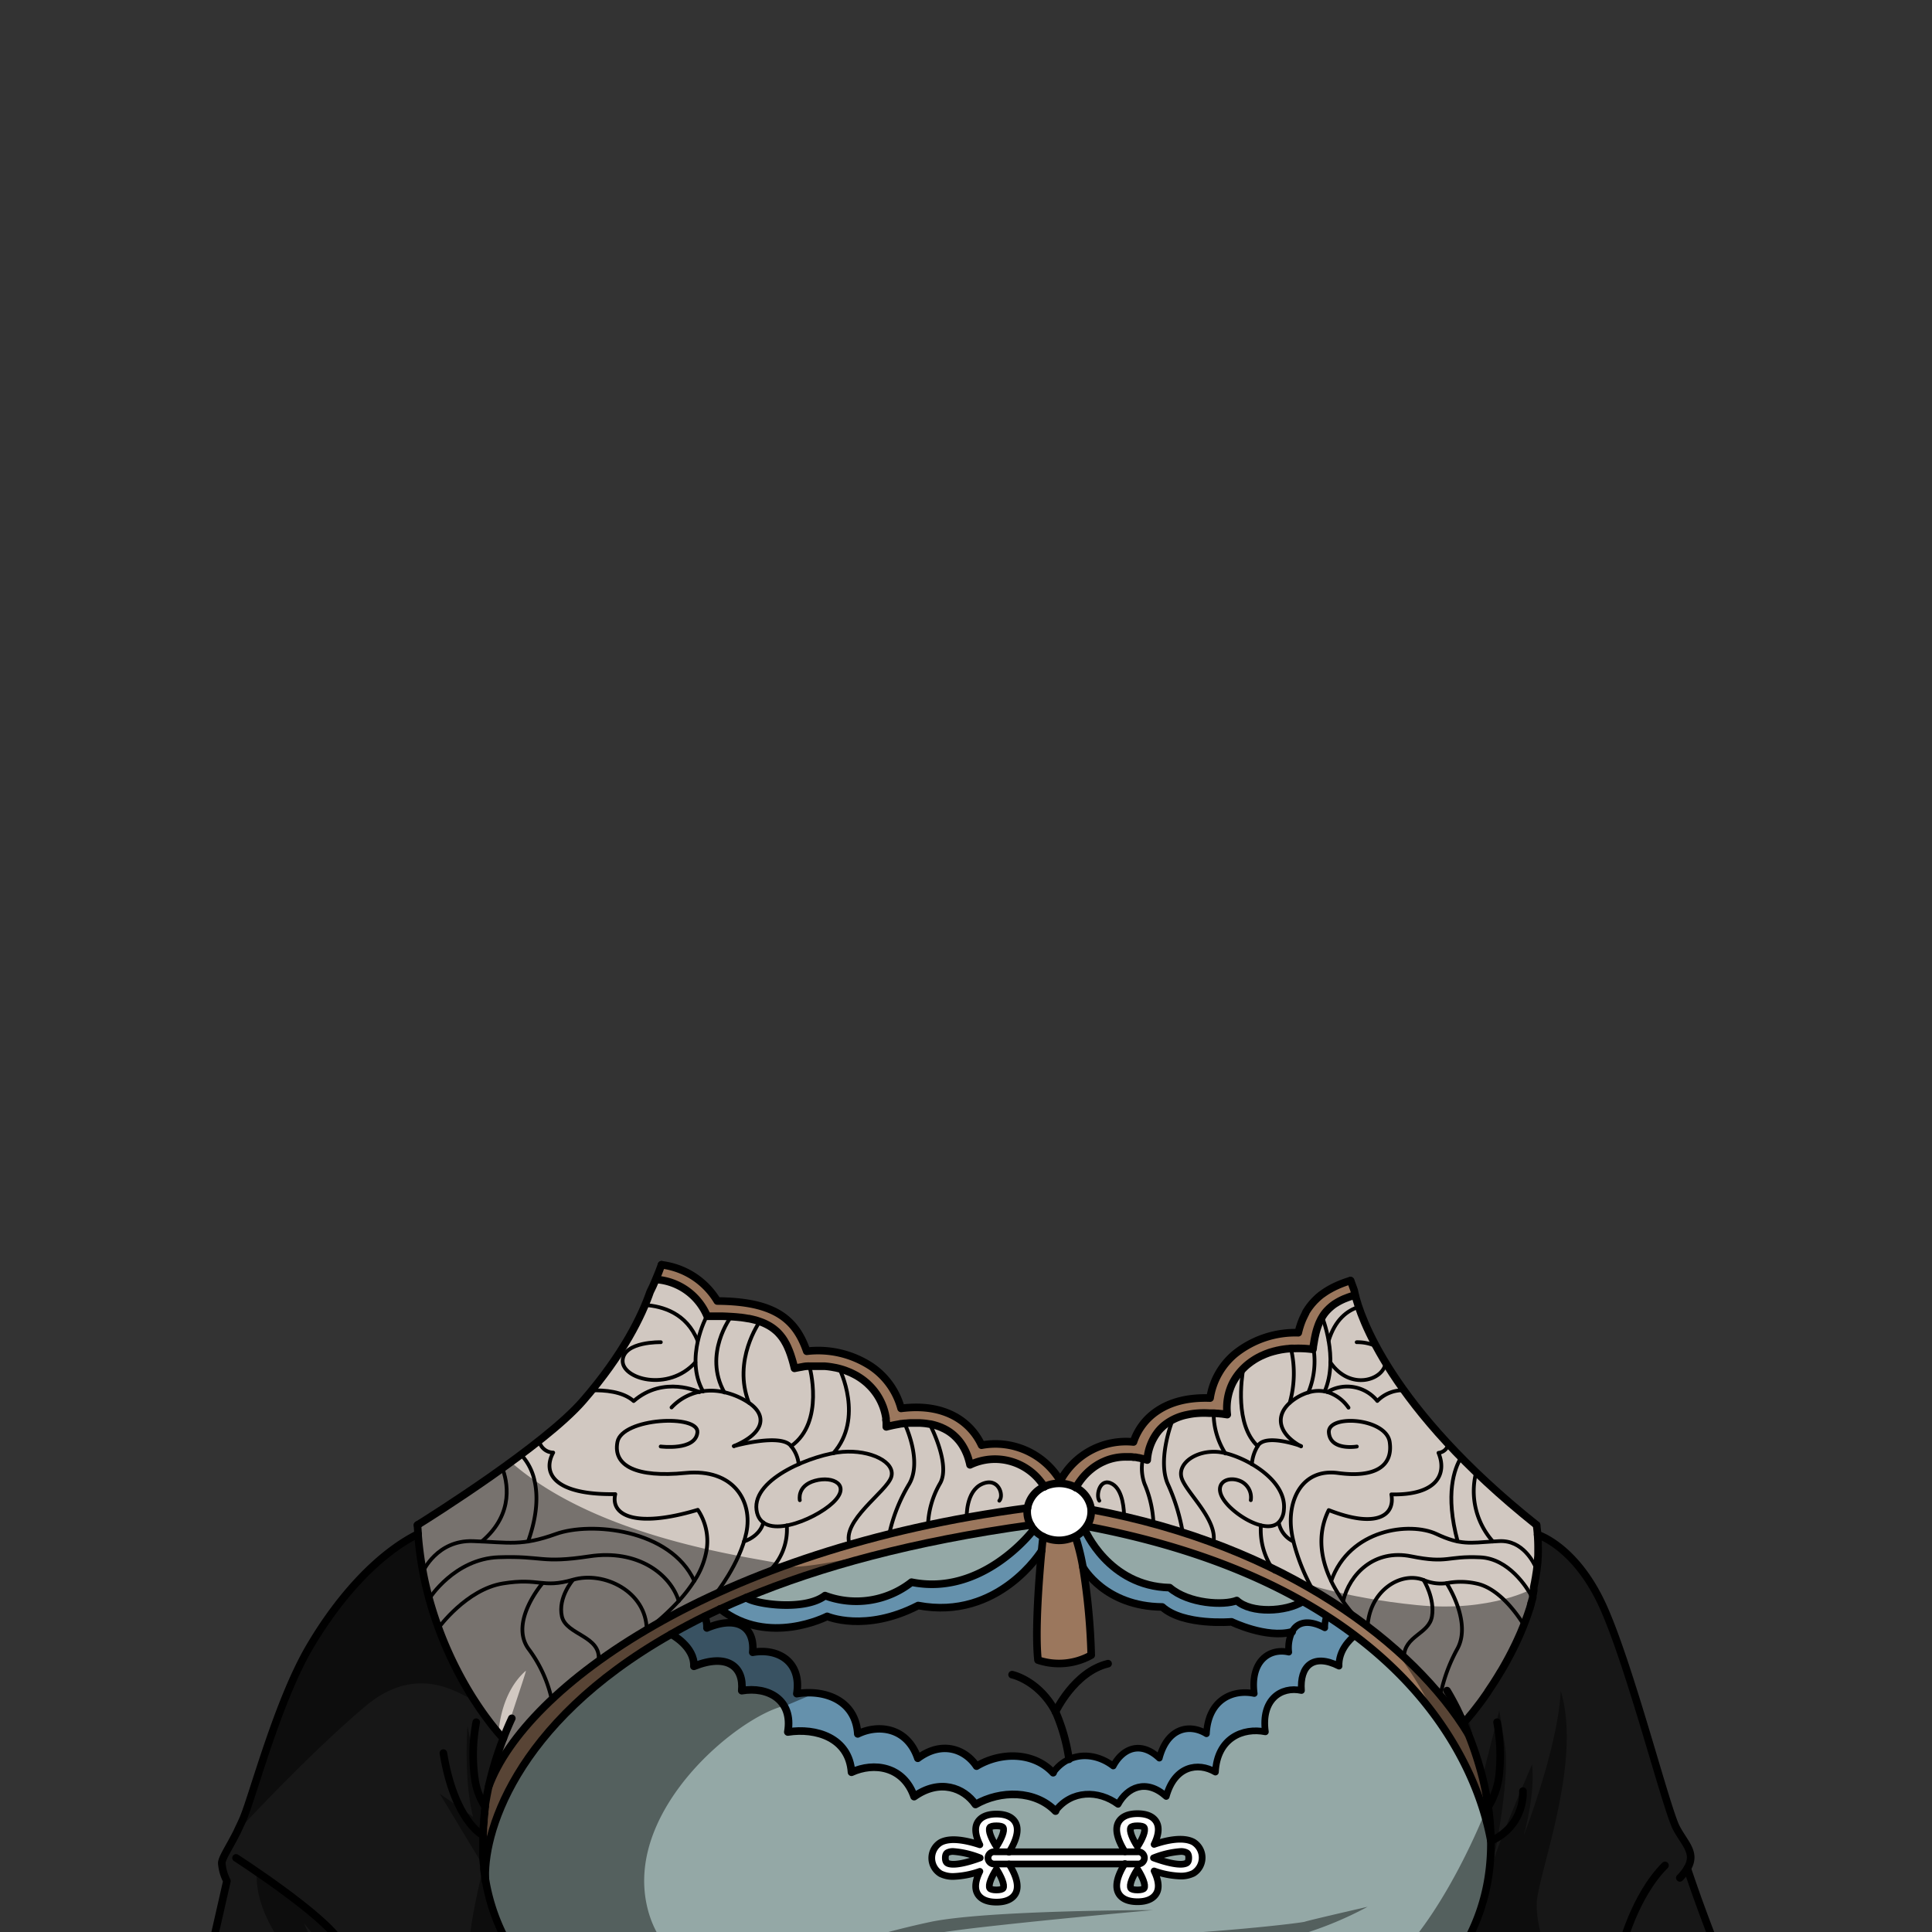<svg xmlns="http://www.w3.org/2000/svg" viewBox="0 0 432 432">
  <rect x="0" y="0" width="432" height="432" fill="#333333" stroke="none"/>
  <defs>
    <style>.BUNTAI_BADGER_OUTFIT_BADGER_OUTFIT_31_cls-1{isolation:isolate;}.BUNTAI_BADGER_OUTFIT_BADGER_OUTFIT_31_cls-2{fill:#171717;}.BUNTAI_BADGER_OUTFIT_BADGER_OUTFIT_31_cls-3{fill:#94a8a6;}.BUNTAI_BADGER_OUTFIT_BADGER_OUTFIT_31_cls-4{fill:#9b775d;}.BUNTAI_BADGER_OUTFIT_BADGER_OUTFIT_31_cls-5{fill:#6591ac;}.BUNTAI_BADGER_OUTFIT_BADGER_OUTFIT_31_cls-6{fill:#fff;}.BUNTAI_BADGER_OUTFIT_BADGER_OUTFIT_31_cls-7{fill:#d1c8c1;}.BUNTAI_BADGER_OUTFIT_BADGER_OUTFIT_31_cls-10,.BUNTAI_BADGER_OUTFIT_BADGER_OUTFIT_31_cls-11,.BUNTAI_BADGER_OUTFIT_BADGER_OUTFIT_31_cls-12,.BUNTAI_BADGER_OUTFIT_BADGER_OUTFIT_31_cls-8,.BUNTAI_BADGER_OUTFIT_BADGER_OUTFIT_31_cls-9{fill:none;stroke:#000;stroke-linecap:round;stroke-linejoin:round;}.BUNTAI_BADGER_OUTFIT_BADGER_OUTFIT_31_cls-8{stroke-width:1.7px;}.BUNTAI_BADGER_OUTFIT_BADGER_OUTFIT_31_cls-9{stroke-width:1.5px;}.BUNTAI_BADGER_OUTFIT_BADGER_OUTFIT_31_cls-10{stroke-width:1.66px;}.BUNTAI_BADGER_OUTFIT_BADGER_OUTFIT_31_cls-11{stroke-width:1.47px;}.BUNTAI_BADGER_OUTFIT_BADGER_OUTFIT_31_cls-12{stroke-width:0.84px;}.BUNTAI_BADGER_OUTFIT_BADGER_OUTFIT_31_cls-13{opacity:0.43;mix-blend-mode:multiply;}</style>
  </defs>
  <g class="BUNTAI_BADGER_OUTFIT_BADGER_OUTFIT_31_cls-1">
    <g id="outfit">
      <path class="BUNTAI_BADGER_OUTFIT_BADGER_OUTFIT_31_cls-2" d="M134.83,455.08h-92l7.86-34.48a10.25,10.25,0,0,1-1.15-4c.06-1.24,1.67-3.53,3.43-7h0l0,0c.46-.94.95-2,1.42-3.09,2.2-5.31,7.68-26.11,14.75-38.18S85,347.21,93.48,343a73.33,73.33,0,0,0,1.09,8.41c.39,2.09.86,4.09,1.38,6q.94,3.45,2.1,6.59a83.07,83.07,0,0,0,7.72,15.64,67.7,67.7,0,0,0,5.85,8c.58.69.92,1,.92,1h0a73.57,73.57,0,0,0-3.28,10.75c-.31,1.45-.59,3-.82,4.49h0c0,.12,0,.25,0,.37s-.05.41-.08.62a3.8,3.8,0,0,0,0,.46,52.3,52.3,0,0,0-.15,11.89v0c.11,1.08.26,2.17.46,3.27a43.89,43.89,0,0,0,8.22,19,54.92,54.92,0,0,0,12.82,12.18c1.52,1.08,3.14,2.12,4.87,3.14Z" />
      <path class="BUNTAI_BADGER_OUTFIT_BADGER_OUTFIT_31_cls-2" d="M392,454.56l-40.11.08-44.92.09c10.65-6.34,17.34-13.71,21.32-21.33A44,44,0,0,0,332.76,420a48.13,48.13,0,0,0,.6-8.39,57.55,57.55,0,0,0-.59-7.65,68.08,68.08,0,0,0-1.33-6.71,75.68,75.68,0,0,0-3.12-9.5c-.37-.95-.76-1.84-1.12-2.67l1-1.14a79,79,0,0,0,12.35-21c.47-1.21.9-2.44,1.28-3.71.29-.94.51-1.75.67-2.4h0c.06-.19.11-.38.15-.56l.09-.38a3.71,3.71,0,0,0,.1-.44c0-.11.05-.24.08-.36.3-1.39.54-2.81.71-4.24a39,39,0,0,0,.2-7.73h0s8.43,2.53,14.52,15.81,14.24,45.47,16.5,49.76c1.91,3.6,4.51,5.59,2.44,9.07A339.24,339.24,0,0,0,392,454.56Z" />
      <path class="BUNTAI_BADGER_OUTFIT_BADGER_OUTFIT_31_cls-3" d="M333.36,411.62a48.13,48.13,0,0,1-.6,8.39,44,44,0,0,1-4.44,13.39c-4,7.62-10.67,15-21.32,21.33l-.24.15a79.35,79.35,0,0,1-31.61,4.75c-9.64-.34-20.36-1.67-36.75-1.53h-.18c-3.17,0-6.54.11-10.17.27h-.24c-3.24.14-6.69.33-10.35.6-1.94.15-3.94.31-6,.5-3.66.31-7.52.72-11.61,1.19l-.32,0c-1.25.13-2.53.3-3.83.46l-4.54.57c-4.62.61-8.94,1-13,1.13h0a110.51,110.51,0,0,1-23.74-1.46h-.07A69.22,69.22,0,0,1,136.66,456h0c-.86-.41-1.46-.74-1.81-.94l-.34-.2c-1.73-1-3.35-2.06-4.87-3.14a54.92,54.92,0,0,1-12.82-12.18,43.89,43.89,0,0,1-8.22-19c-.67-10,6-35.08,41.49-55.2,0,0,5.29,2.76,5.09,7.19,7.48-3,11.22.08,10.7,5.45,4-.68,7.86.5,9.57,3.59a8.45,8.45,0,0,1,.73,5.65c6.33-1,13.71,1.3,14.24,9,5-2.3,11.64-1.38,14,5.45,5.72-4.06,11.13-2,13.72,1.76,5.61-3.23,13.34-3.23,17.9,1.48,3.58-4.71,9.63-4.71,14-1.48,2.05-3.79,6.28-5.82,10.77-1.76,1.87-6.83,7.09-7.75,11-5.45.4-7.66,6.19-10,11.17-9-1-7.2,3.5-10.25,8.07-9.24-.41-5.37,2.53-8.41,8.4-5.45-.13-3.52,2.46-6,3.53-6.85a87.76,87.76,0,0,1,17.19,17,.76.76,0,0,1,.08.11A69.11,69.11,0,0,1,333.36,411.62Z" />
      <path class="BUNTAI_BADGER_OUTFIT_BADGER_OUTFIT_31_cls-4" d="M242.16,350.43A146.11,146.11,0,0,1,244,370.09a14.8,14.8,0,0,1-11.91,1.12c-.71-6.51.27-18.71.81-24.46.18-1.84.3-3,.32-3.14a8,8,0,0,0,7.24,0A48,48,0,0,1,242.16,350.43Z" />
      <path class="BUNTAI_BADGER_OUTFIT_BADGER_OUTFIT_31_cls-5" d="M185,361.43s8.5,3.68,20.34-2.42c18,3.4,27.61-12.26,27.61-12.26.18-1.84.3-3,.32-3.14h0a7,7,0,0,1-2.09-1.63c-.31.41-11.45,15-27.33,11.78a20,20,0,0,1-19.34,3c-4.57,3.52-15.71,1.91-17.63.45-2,.83-3.93,1.68-5.79,2.54C171.81,368.25,185,361.43,185,361.43Z" />
      <path class="BUNTAI_BADGER_OUTFIT_BADGER_OUTFIT_31_cls-5" d="M296.66,361.31c-1.74-1.12-3.55-2.22-5.45-3.29-3.68,2.32-11.54,2.72-14.73-.22-2.8,1.14-10.68.79-15-2.88-13.71-.27-19-13-19-13a7,7,0,0,1-2.07,1.64,48,48,0,0,1,1.69,6.83s4.85,8.78,17.72,8.89c4.75,4.26,15.5,3.33,15.5,3.33s7.76,3.79,13.54,2.24a8.49,8.49,0,0,0-.74,4.58c-4.37-1-8.66,2-7.72,9.25-4.77-1-10.31,1.29-10.69,9-3.75-2.31-8.74-1.39-10.54,5.45-4.3-4.06-8.36-2-10.31,1.76-4.21-3.24-10-3.24-13.43,1.47-4.37-4.71-11.76-4.71-17.13-1.47-2.49-3.79-7.67-5.82-13.14-1.76-2.29-6.84-8.66-7.76-13.43-5.45-.5-7.67-7.57-10-13.63-9,1.18-7.21-4.29-10.25-9.86-9.25.5-5.36-3.08-8.4-10.24-5.44a6,6,0,0,0-.48-2.6c-2.64,1.3-5.13,2.62-7.51,4,0,0,5.29,2.76,5.09,7.19,7.48-3,11.22.08,10.7,5.45,5.83-1,11.54,2,10.3,9.24,6.33-1,13.71,1.3,14.24,9,5-2.3,11.64-1.38,14,5.45,5.72-4.06,11.13-2,13.72,1.76,5.61-3.23,13.34-3.23,17.9,1.48,3.58-4.71,9.63-4.71,14-1.48,2.05-3.79,6.28-5.82,10.77-1.76,1.87-6.83,7.09-7.75,11-5.45.4-7.66,6.19-10,11.17-9-1-7.2,3.5-10.25,8.07-9.24-.41-5.37,2.53-8.41,8.4-5.45-.13-3.52,2.46-6,3.53-6.85C301,364.23,298.91,362.75,296.66,361.31Z" />
      <path class="BUNTAI_BADGER_OUTFIT_BADGER_OUTFIT_31_cls-3" d="M243,341.3a5.21,5.21,0,0,1-.5.66s5.26,12.69,19,13c4.29,3.67,12.17,4,15,2.88,3.19,2.94,11,2.54,14.73.22C278.85,351,263.09,345.09,243,341.3Z" />
      <path class="BUNTAI_BADGER_OUTFIT_BADGER_OUTFIT_31_cls-3" d="M166.84,357.24c1.92,1.46,13.06,3.07,17.63-.45a20,20,0,0,0,19.34-3c15.88,3.27,27-11.37,27.33-11.78a6.9,6.9,0,0,1-.67-1C204.1,344.65,183.26,350.4,166.84,357.24Z" />
      <path class="BUNTAI_BADGER_OUTFIT_BADGER_OUTFIT_31_cls-6" d="M244,337.54a5.15,5.15,0,0,1,0,.56,5.79,5.79,0,0,1-1,3.2,5.21,5.21,0,0,1-.5.66,7,7,0,0,1-2.07,1.64,8,8,0,0,1-7.24,0h0a7,7,0,0,1-2.09-1.63,6.9,6.9,0,0,1-.67-1,5.77,5.77,0,0,1-.79-2.91,5.29,5.29,0,0,1,.07-.9,6.47,6.47,0,0,1,3.76-4.74,7.78,7.78,0,0,1,3.33-.73,7.88,7.88,0,0,1,3.72.92A6.37,6.37,0,0,1,244,337.54Z" />
      <path class="BUNTAI_BADGER_OUTFIT_BADGER_OUTFIT_31_cls-4" d="M229.75,337.2c-70.08,9.19-112.3,40-120.47,62.25h0c-.31,1.45-.59,3-.82,4.49h0a52.64,52.64,0,0,0,.13,16.65c-.67-10,6-35.08,41.49-55.2,2.38-1.35,4.87-2.67,7.51-4,1.12-.55,2.28-1.1,3.46-1.65h0c1.86-.86,3.8-1.71,5.79-2.54,16.42-6.84,37.26-12.59,63.63-16.23a5.77,5.77,0,0,1-.79-2.91A5.29,5.29,0,0,1,229.75,337.2Z" />
      <path class="BUNTAI_BADGER_OUTFIT_BADGER_OUTFIT_31_cls-4" d="M332.77,404a70.94,70.94,0,0,0-4.45-16.21c-12.05-19.94-41-42.25-84.33-50.22a5.15,5.15,0,0,1,0,.56,5.79,5.79,0,0,1-1,3.2c20,3.79,35.81,9.72,48.17,16.72,1.9,1.07,3.71,2.17,5.45,3.29,2.25,1.44,4.36,2.92,6.36,4.43,20.46,15.45,28.13,33.75,30.34,45.88A57.55,57.55,0,0,0,332.77,404Z" />
      <path class="BUNTAI_BADGER_OUTFIT_BADGER_OUTFIT_31_cls-4" d="M302.81,288.57s.05.32.2.94c-.61.17-1.18.35-1.71.55a5.42,5.42,0,0,0-.56.22,2.17,2.17,0,0,0-.35.15,4.9,4.9,0,0,0-.52.24l-.12.06c-.36.18-.69.37-1,.57s-.37.24-.54.36-.34.25-.49.38l-.46.4a4.16,4.16,0,0,0-.42.42,9.24,9.24,0,0,0-1.58,2.31,7.79,7.79,0,0,0-.35.77c-.09.23-.18.47-.26.71a15,15,0,0,0-.5,1.79c-.12.54-.23,1.11-.32,1.7a2.5,2.5,0,0,0-.05.29c0,.26-.07.52-.11.79l-.06.41a24.65,24.65,0,0,0-4.14-.2c-.28,0-.55,0-.82,0l-.84.08-.56.07-.54.08-.83.16a7,7,0,0,0-.79.19s0,0-.05,0c-.25.06-.5.13-.74.21l-.76.25c-.25.09-.49.18-.72.28l-.7.31c-.17.07-.33.16-.49.24a13.19,13.19,0,0,0-1.55.92l-.55.39A12.49,12.49,0,0,0,278,306a12.86,12.86,0,0,0-2.53,3.59l-.24.55c-.08.19-.15.38-.22.58a12.33,12.33,0,0,0-.36,1.18,13,13,0,0,0-.29,4.58l-1.24-.18h-.07l-.78-.08-.17,0-.72-.06-1,0a18.71,18.71,0,0,0-2.5,0c-.47,0-.93.08-1.37.14s-.81.14-1.19.22a11.81,11.81,0,0,0-4.89,2.22c-.28.23-.55.46-.8.71a4.17,4.17,0,0,0-.36.37l-.19.21a11.55,11.55,0,0,0-2.62,6.61c-.34-.11-.67-.21-1-.29l-.88-.21-.11,0-.76-.13-.32,0c-.31,0-.62-.07-.92-.08s-.52,0-.78,0a12.09,12.09,0,0,0-4.52.85l-.86.38-.4.21c-.27.15-.53.3-.78.46a12.06,12.06,0,0,0-1.07.76,8.3,8.3,0,0,0-.64.54l-.31.28-.29.29a13.85,13.85,0,0,0-2.32,3.12,7.91,7.91,0,0,0-3.72-.92,7.74,7.74,0,0,0-3.33.73,12.92,12.92,0,0,0-16.61-4.92c-.06-.29-.13-.58-.21-.86s-.12-.44-.19-.65a9.71,9.71,0,0,0-.34-.95c-.06-.14-.11-.28-.18-.41a9.7,9.7,0,0,0-.62-1.2c-.08-.15-.17-.29-.26-.43l-.09-.13c-.09-.14-.18-.27-.28-.4s-.19-.25-.29-.38l-.32-.36a3.61,3.61,0,0,0-.33-.35c-.21-.21-.42-.41-.65-.61a11,11,0,0,0-.94-.71l-.3-.19c-.15-.09-.3-.18-.46-.26l-.31-.17-.44-.2a1.73,1.73,0,0,0-.31-.14c-.22-.09-.45-.18-.69-.26s-.58-.19-.89-.27-.52-.13-.8-.18l-.11,0h0a0,0,0,0,1,0,0h0l-.54-.09-.42-.06-.5-.05-.77-.05-.77,0h-.05c-.39,0-.78,0-1.19,0a11,11,0,0,0-1.13.09.91.91,0,0,0-.23,0,5.93,5.93,0,0,0-.59.07c-.28,0-.55.08-.84.13-.52.09-1.05.19-1.61.32-.35.08-.71.16-1.07.26,0-.23,0-.45,0-.68s0-.52-.06-.77,0-.27,0-.4a12.42,12.42,0,0,0-.48-2.11l-.15-.46-.14-.36a13.08,13.08,0,0,0-1.47-2.73l-.4-.54c-.22-.28-.46-.56-.71-.83l-.29-.3-.37-.36c-.16-.16-.33-.31-.51-.46a14.18,14.18,0,0,0-1.7-1.23c-.2-.13-.41-.25-.62-.36q-.56-.3-1.14-.57l-.56-.23-.57-.22-.8-.26-.33-.09a.07.07,0,0,0-.06,0h0l-.57-.15c-.19-.05-.39-.09-.58-.12s-.4-.08-.6-.11c-.35-.06-.71-.11-1.07-.15l-.53-.05-.7,0-.87,0h0c-.37,0-.74,0-1.12,0a1.94,1.94,0,0,0-.33,0l-.34,0h-.15a3.89,3.89,0,0,0-.47,0c-.4,0-.81.09-1.22.17l-.53.09-1.08.21c-.23-1-.48-1.89-.76-2.74-.09-.28-.18-.56-.29-.83a7.85,7.85,0,0,0-.32-.8,10,10,0,0,0-.72-1.47,6.82,6.82,0,0,0-.41-.68,5.64,5.64,0,0,0-.46-.63,5.57,5.57,0,0,0-.5-.59,5.8,5.8,0,0,0-.55-.56c-.16-.14-.32-.28-.49-.41a2.47,2.47,0,0,0-.27-.21,6,6,0,0,0-.52-.36,7.55,7.55,0,0,0-.74-.43l-.39-.2a10.68,10.68,0,0,0-1.28-.53h0c-.33-.12-.67-.23-1-.33l-.76-.19-.73-.16-.12,0-.82-.14-.91-.13-.15,0-.73-.07-.32,0-.27,0-.55,0c-.68-.05-1.4-.08-2.15-.1-1,0-2.13,0-3.31,0h0a13.38,13.38,0,0,0-11.37-8.21c.51-1.2,1-2.41,1.32-3.34a16.91,16.91,0,0,1,12.47,8.1c12.79.09,17.5,4,20,11.23a21.58,21.58,0,0,1,14.42,3.41,16.5,16.5,0,0,1,6.67,9.37c4.68-.6,8.7,0,12,1.8a13.93,13.93,0,0,1,6,6.43,16.9,16.9,0,0,1,17.41,7.64l.32.15a16.66,16.66,0,0,1,16.26-8.51,13.44,13.44,0,0,1,5.3-6.94c3.09-2.09,7.06-3.05,11.83-2.88a16,16,0,0,1,5.63-9.93A21.57,21.57,0,0,1,290.3,298c.06-.26.12-.52.2-.78a4.44,4.44,0,0,1,.15-.52c.14-.47.3-.93.48-1.37.06-.17.13-.32.2-.48s.08-.18.13-.27a8.67,8.67,0,0,1,.49-1l0-.07q.15-.27.33-.54a8.4,8.4,0,0,1,.71-1,1.13,1.13,0,0,1,.1-.13c.12-.16.25-.31.38-.46l.45-.5.49-.48a13.34,13.34,0,0,1,1.06-.91l0,0,.55-.39.55-.37c.23-.14.47-.29.71-.42s.44-.25.68-.37.46-.24.71-.35l.53-.24a25,25,0,0,1,2.74-1Z" />
      <path class="BUNTAI_BADGER_OUTFIT_BADGER_OUTFIT_31_cls-7" d="M233.51,332.46a6.44,6.44,0,0,0-3.76,4.74c-1.09.14-2.18.29-3.26.45l-2.33.34-1.7.26c-2.13.33-4.23.69-6.3,1.06l-1.74.32-1.53.29c-1.1.21-2.18.42-3.26.65l-2.13.44c-.72.15-1.44.3-2.15.47l-2.12.48-2.1.49-2.29.56-1.86.47q-3.54.9-6.95,1.89l-1.17.34-3.45,1-2.24.71-1.88.62-1.86.62c-.62.2-1.23.42-1.84.64l-1.27.45c-.18,0-.36.12-.55.19-1.32.47-2.62,1-3.91,1.45-.87.33-1.74.67-2.6,1s-1.95.78-2.9,1.18-1.91.8-2.84,1.2l-1.4.62c-.73.31-1.45.64-2.16,1s-1.63.75-2.43,1.14l-2.37,1.15-.12.06-2.61,1.32c-.87.44-1.74.9-2.6,1.37s-1.68.91-2.5,1.38l-1.22.69-.88.5-.64.37c-.71.42-1.4.84-2.09,1.27-.52.31-1,.63-1.54.95-.65.4-1.29.81-1.93,1.23l-1.7,1.13c-1.12.75-2.21,1.5-3.26,2.27a2.2,2.2,0,0,0-.25.17h0l-1.31,1c-1.86,1.39-3.63,2.78-5.29,4.19-.5.42-1,.85-1.47,1.27q-.4.33-.78.69c-.54.48-1.07,1-1.59,1.46-1.68,1.57-3.23,3.15-4.63,4.72l-.78.88c-.33.37-.64.74-.94,1.11s-.61.74-.9,1.11c-.8,1-1.53,2-2.21,3-.17.24-.33.47-.48.71l-.11.17-.35.53c-.3.47-.59.94-.86,1.4-.14.23-.27.46-.4.69s-.26.46-.38.69-.16.28-.23.43c-.36.67-.68,1.32-1,2l0,.08s0,0,0,0,0,0,0,0c-.13.3-.26.59-.38.89s-.29.7-.41,1.05h0a72.73,72.73,0,0,1,3.28-10.75h0s-.34-.35-.92-1v0c-.3-.35-.66-.78-1.07-1.29l-.64-.8c-.29-.37-.59-.77-.91-1.2-.81-1.07-1.7-2.34-2.65-3.8l-.58-.89A83.09,83.09,0,0,1,98.05,364h0c-.77-2.09-1.47-4.27-2.11-6.58-.51-1.94-1-3.94-1.37-6h0a75.54,75.54,0,0,1-1.1-8.39c0-.66-.09-1.33-.12-2l.08-.05.11-.07c1.37-.86,9.95-6.24,18.79-12.58.63-.45,1.27-.91,1.91-1.39s1.51-1.1,2.26-1.66c1.36-1,2.71-2.05,4-3.08a76.61,76.61,0,0,0,9.86-9c.68-.78,1.33-1.56,1.95-2.32a77.88,77.88,0,0,0,11.92-19.09c.45-1.08.82-2.06,1.12-2.94s.85-1.76,1.24-2.72A13.38,13.38,0,0,1,158,294.36h0c1.18,0,2.27,0,3.31,0q1.14,0,2.16.09l.54.05H164l.53.05h.08l.21,0,.44,0,.15,0,.91.13.82.14.12,0,.73.16.76.19c.36.1.7.21,1,.33h0c.46.17.88.34,1.28.53l.39.2a7.55,7.55,0,0,1,.74.43,6,6,0,0,1,.52.36,2.47,2.47,0,0,1,.27.21c.17.13.33.27.49.41s.37.37.55.56a5.57,5.57,0,0,1,.5.59c.16.2.31.41.46.63a6.82,6.82,0,0,1,.41.68,11.14,11.14,0,0,1,.72,1.47,7.85,7.85,0,0,1,.32.8c.1.27.2.55.29.83.28.85.53,1.77.76,2.74l1.08-.21.53-.09c.41-.08.82-.13,1.22-.17l.47,0H181l.34,0a1.94,1.94,0,0,1,.33,0c.38,0,.75,0,1.12,0h0l.87,0,.7,0,.53.05c.36,0,.72.09,1.07.15.2,0,.4.06.6.11s.39.07.58.12l.57.15.07,0c.39.1.76.22,1.13.35l.57.22.56.23q.59.27,1.14.57c.21.11.42.23.62.36a14.18,14.18,0,0,1,1.7,1.23c.18.15.35.3.51.46l.37.36.29.3c.25.27.49.55.71.83l.4.54a13.08,13.08,0,0,1,1.47,2.73l.14.36.15.46a12.42,12.42,0,0,1,.48,2.11c0,.13,0,.26,0,.4s.05.51.06.77,0,.45,0,.68c.36-.1.72-.18,1.07-.26.56-.13,1.09-.23,1.61-.32.29-.05.56-.1.84-.13s.39-.06.58-.08l.24,0a11,11,0,0,1,1.13-.09c.41,0,.8,0,1.19,0h.05l.77,0,.77.05.5.05.42.06.54.09h0l.11,0c.28.05.54.11.8.18s.6.17.89.27.47.17.69.26a1.73,1.73,0,0,1,.31.14l.44.2.31.17c.16.08.31.17.46.26l.3.19a11,11,0,0,1,.94.71c.23.2.44.4.65.61a3.61,3.61,0,0,1,.33.35l.32.36c.1.13.2.25.29.38s.19.26.28.4l.09.13c.09.14.18.28.26.43a9.7,9.7,0,0,1,.62,1.2c.07.13.12.27.18.41a9.71,9.71,0,0,1,.34.95c.07.21.14.43.19.65s.15.57.21.86A12.92,12.92,0,0,1,233.51,332.46Z" />
      <path class="BUNTAI_BADGER_OUTFIT_BADGER_OUTFIT_31_cls-7" d="M343.92,346c0,.39,0,.79,0,1.18s0,.8-.06,1.2a.16.16,0,0,1,0,.07c0,.81-.12,1.62-.22,2.43q-.06.52-.15,1c-.05.36-.1.72-.17,1.07s-.12.7-.19,1.05-.12.64-.19.95a.29.29,0,0,1,0,.09h0a.1.1,0,0,1,0,0,.25.25,0,0,1,0,.07.13.13,0,0,1,0,.06l0,.14s0,.06,0,.09,0,.06,0,.09,0,.05,0,.07,0,0,0,.05a.43.43,0,0,0,0,.11,2.66,2.66,0,0,0-.08.33l0,.13h0a0,0,0,0,0,0,0h0a1.55,1.55,0,0,0-.05.23,2.17,2.17,0,0,0-.08.3s0,0,0,0l0,.12a.14.14,0,0,1,0,.06.14.14,0,0,1,0,.06v0a.43.43,0,0,1,0,.11l0,.13c-.11.4-.22.8-.34,1.2,0,0,0,.11-.05.16s0,0,0,0v0h0l0,.11-.23.76c0,.14-.08.28-.13.42-.11.35-.23.7-.35,1.05s-.33.95-.51,1.41c-.05.14-.1.28-.16.42-.24.64-.49,1.26-.75,1.88a1.67,1.67,0,0,1-.08.2l-.32.72,0,.09-.36.8h0c-.27.6-.54,1.18-.83,1.76s-.56,1.15-.86,1.7c-.14.28-.28.55-.43.82l-.44.81c-.35.64-.7,1.25-1.05,1.85-.09.15-.18.3-.28.45s-.29.49-.44.73-.18.3-.27.45l-.6.95c-.14.23-.29.45-.43.67s-.37.55-.55.82-.38.58-.57.85l0,.06c-.72,1-1.39,2-2,2.77l-.59.77-.68.87-.27.34-.49.58h0l-.21.26c-.31.36-.53.62-.66.75l-.09.11,0,0c.37.83.75,1.72,1.13,2.67-.22-.36-.44-.72-.67-1.08s-.46-.72-.7-1.08c-.76-1.16-1.59-2.33-2.47-3.5-.31-.42-.63-.84-1-1.25s-.84-1.06-1.28-1.6l-.18-.2h0l-.67-.8,0-.06-.05-.05-.05,0c-.48-.56-1-1.12-1.48-1.69l-.08-.08-.2-.21-.13-.15q-1.74-1.9-3.68-3.79l-.18-.18-1.57-1.48-1.15-1.05-1.12-1-.06,0a0,0,0,0,1,0,0q-2.71-2.37-5.75-4.68l-.06,0-1.23-.92c-.41-.31-.83-.61-1.25-.91h0c-1.22-.87-2.48-1.74-3.76-2.59l-1-.63-1.47-.94-1-.62c-.77-.48-1.54-.94-2.33-1.41l-.22-.13-.23-.13-1.08-.62-2.13-1.2a0,0,0,0,0,0,0l0,0,0,0h0c-.78-.42-1.57-.84-2.37-1.25l-1.73-.89-1.41-.7c-.86-.42-1.72-.83-2.59-1.23s-1.8-.82-2.71-1.22l-2.12-.91c-.22-.1-.43-.19-.65-.27l-1.52-.62-1.16-.46-1.36-.53-1.07-.4c-.55-.21-1.11-.41-1.68-.61s-1.25-.45-1.88-.66c-.32-.12-.65-.23-1-.33l-1.75-.58-.56-.18c-1-.32-2-.63-3-.93s-2.33-.69-3.52-1-2.28-.61-3.43-.9l-2.56-.62-.59-.14-.79-.18-1-.22-2.75-.58c-.93-.19-1.86-.37-2.8-.54a6.34,6.34,0,0,0-3.42-4.89,13.85,13.85,0,0,1,2.32-3.12l.29-.29.31-.28c.2-.18.42-.36.64-.54a12.06,12.06,0,0,1,1.07-.76c.25-.16.51-.31.78-.46l.4-.21.86-.38a12.09,12.09,0,0,1,4.52-.85q.39,0,.78,0c.3,0,.61,0,.92.08l.32,0c.25,0,.5.08.76.13l.11,0,.88.21c.33.08.66.18,1,.29a11.55,11.55,0,0,1,2.62-6.61l.19-.21a4.17,4.17,0,0,1,.36-.37,7.93,7.93,0,0,1,.8-.71,11.81,11.81,0,0,1,4.89-2.22c.38-.08.78-.16,1.19-.22s.9-.11,1.37-.14a18.71,18.71,0,0,1,2.5,0c.31,0,.63,0,1,0l.72.06.17,0,.78.08h.07l1.24.18a12.76,12.76,0,0,1,.29-4.58,10,10,0,0,1,.36-1.18c.07-.2.14-.39.22-.58s.16-.37.24-.55A12.86,12.86,0,0,1,278,306a12.49,12.49,0,0,1,1.5-1.3c.18-.14.36-.27.55-.39a13.19,13.19,0,0,1,1.55-.92c.16-.08.32-.17.49-.24l.7-.31c.23-.1.48-.19.72-.28s.5-.18.76-.25.49-.15.74-.21c0,0,0,0,.05,0a7,7,0,0,1,.79-.19l.83-.16.54-.08.56-.07.84-.08c.27,0,.54,0,.82,0a24.65,24.65,0,0,1,4.14.2l.06-.41c0-.27.07-.53.11-.79a2.5,2.5,0,0,1,.05-.29c.09-.59.2-1.16.32-1.7a15,15,0,0,1,.5-1.79c.08-.24.17-.48.26-.71a7.79,7.79,0,0,1,.35-.77,6,6,0,0,1,.38-.71,8.06,8.06,0,0,1,1.2-1.6l.42-.42.46-.4c.16-.13.32-.26.49-.38a5.07,5.07,0,0,1,.54-.36c.32-.2.65-.39,1-.57l.12-.06c.17-.08.34-.17.52-.24a2.17,2.17,0,0,1,.35-.15l.56-.22c.53-.2,1.1-.38,1.71-.55a26.57,26.57,0,0,0,.8,2.72,55.85,55.85,0,0,0,3.91,8.79c.62,1.16,1.32,2.39,2.11,3.69,1.17,1.92,2.53,4,4.12,6.19a125.23,125.23,0,0,0,9.92,12c.91,1,1.86,2,2.84,3s2.19,2.19,3.36,3.32c3.92,3.77,8.4,7.72,13.51,11.8.1.71.18,1.43.23,2.15C343.88,344.12,343.92,345.08,343.92,346Z" />
      <path class="BUNTAI_BADGER_OUTFIT_BADGER_OUTFIT_31_cls-8" d="M226.31,374.46s6,1.25,9.73,8.33a41.46,41.46,0,0,1,3,10.59" />
      <path class="BUNTAI_BADGER_OUTFIT_BADGER_OUTFIT_31_cls-8" d="M236,382.79s4.2-9,11.77-10.79" />
      <path class="BUNTAI_BADGER_OUTFIT_BADGER_OUTFIT_31_cls-8" d="M108.45,403.94c.23-1.53.51-3,.82-4.49a73.57,73.57,0,0,1,3.28-10.75c.63-1.66,1.28-3.17,1.89-4.48" />
      <path class="BUNTAI_BADGER_OUTFIT_BADGER_OUTFIT_31_cls-8" d="M108.45,404a2.91,2.91,0,0,1,0,.31s0,0,0,.06l-.08.62a2.21,2.21,0,0,0,0,.37.17.17,0,0,0,0,.07v0c-.07.5-.13,1-.17,1.54,0,.05,0,.1,0,.15,0,.53-.09,1.05-.13,1.58v.06c0,.42,0,.84-.06,1.27,0,.21,0,.42,0,.62,0,.48,0,1,0,1.47v.06c0,.41,0,.83,0,1.24s0,.56,0,.86,0,.55,0,.83c0,.73.1,1.46.18,2.21v0h0c0,.11,0,.23,0,.35,0,.41.1.82.16,1.24a.2.2,0,0,0,0,.07c.07.53.15,1.07.25,1.61a43.89,43.89,0,0,0,8.22,19,54.92,54.92,0,0,0,12.82,12.18c1.52,1.08,3.14,2.12,4.87,3.14l.34.2c.35.2.95.53,1.81.94h0a69.22,69.22,0,0,0,17.66,5.37h.07a110.51,110.51,0,0,0,23.74,1.46h0c4-.16,8.36-.52,13-1.13l4.54-.57c1.3-.16,2.58-.33,3.83-.46l.32,0c4.09-.47,7.95-.88,11.61-1.19,2.07-.19,4.07-.35,6-.5,3.66-.27,7.11-.46,10.35-.6h.24c3.63-.16,7-.24,10.17-.27h.18c16.39-.14,27.11,1.19,36.75,1.53a79.35,79.35,0,0,0,31.61-4.75l.24-.15c10.65-6.34,17.34-13.71,21.32-21.33A44,44,0,0,0,332.76,420a48.13,48.13,0,0,0,.6-8.39,57.55,57.55,0,0,0-.59-7.65,68.08,68.08,0,0,0-1.33-6.71,75.68,75.68,0,0,0-3.12-9.5c-.37-.95-.76-1.84-1.12-2.67-.48-1.09-1-2.07-1.39-2.93-.06-.13-.13-.26-.2-.39-1.2-2.38-2.06-3.73-2.06-3.73" />
      <path class="BUNTAI_BADGER_OUTFIT_BADGER_OUTFIT_31_cls-8" d="M106.49,385.09a38.55,38.55,0,0,0-.24,13.14,15.39,15.39,0,0,0,2.2,5.71h0a0,0,0,0,1,0,0" />
      <path class="BUNTAI_BADGER_OUTFIT_BADGER_OUTFIT_31_cls-8" d="M334.74,385.09a40.24,40.24,0,0,1,.55,11,17.37,17.37,0,0,1-2.52,7.92" />
      <path class="BUNTAI_BADGER_OUTFIT_BADGER_OUTFIT_31_cls-8" d="M161,359.78c-1.18.55-2.34,1.1-3.46,1.65-2.64,1.3-5.13,2.62-7.51,4-35.48,20.12-42.16,45.19-41.49,55.2" />
      <path class="BUNTAI_BADGER_OUTFIT_BADGER_OUTFIT_31_cls-8" d="M230.47,341c-26.37,3.64-47.21,9.39-63.63,16.23-2,.83-3.93,1.68-5.79,2.54" />
      <path class="BUNTAI_BADGER_OUTFIT_BADGER_OUTFIT_31_cls-8" d="M229.75,337.2c-70.08,9.19-112.3,40-120.47,62.25" />
      <path class="BUNTAI_BADGER_OUTFIT_BADGER_OUTFIT_31_cls-8" d="M328.32,387.76c-12.05-19.94-41-42.25-84.33-50.22" />
      <path class="BUNTAI_BADGER_OUTFIT_BADGER_OUTFIT_31_cls-8" d="M233.23,343.6a7,7,0,0,1-2.09-1.63,6.9,6.9,0,0,1-.67-1,5.77,5.77,0,0,1-.79-2.91,5.29,5.29,0,0,1,.07-.9,6.47,6.47,0,0,1,3.76-4.74,7.78,7.78,0,0,1,3.33-.73,7.88,7.88,0,0,1,3.72.92,6.37,6.37,0,0,1,3.43,4.89,5.15,5.15,0,0,1,0,.56,5.79,5.79,0,0,1-1,3.2,5.21,5.21,0,0,1-.5.66,7,7,0,0,1-2.07,1.64,8,8,0,0,1-7.24,0" />
      <path class="BUNTAI_BADGER_OUTFIT_BADGER_OUTFIT_31_cls-8" d="M233.23,343.6h0c0,.12-.14,1.3-.32,3.14-.54,5.75-1.52,17.95-.81,24.46A14.8,14.8,0,0,0,244,370.09a146.11,146.11,0,0,0-1.85-19.66,48,48,0,0,0-1.69-6.83" />
      <path class="BUNTAI_BADGER_OUTFIT_BADGER_OUTFIT_31_cls-8" d="M112.54,388.7s-.34-.35-.92-1v0c-.3-.35-.66-.78-1.07-1.29l-.64-.8c-.29-.37-.59-.77-.91-1.2-.81-1.07-1.7-2.34-2.65-3.8l-.58-.89A83.09,83.09,0,0,1,98.05,364h0c-.77-2.09-1.47-4.27-2.11-6.58-.51-1.94-1-3.94-1.37-6h0a75.54,75.54,0,0,1-1.1-8.39c0-.66-.09-1.33-.12-2l.08-.05.11-.07" />
      <path class="BUNTAI_BADGER_OUTFIT_BADGER_OUTFIT_31_cls-8" d="M307,454.73l44.92-.09,40.11-.08a339.24,339.24,0,0,1-14.75-36.76" />
      <path class="BUNTAI_BADGER_OUTFIT_BADGER_OUTFIT_31_cls-8" d="M93.48,343c-8.44,4.21-17.22,13.26-24.29,25.32S56.64,401.19,54.44,406.5c-.47,1.12-1,2.15-1.42,3.09l0,0h0c-1.76,3.51-3.37,5.8-3.43,7a10.25,10.25,0,0,0,1.15,4l-7.86,34.48h92" />
      <path class="BUNTAI_BADGER_OUTFIT_BADGER_OUTFIT_31_cls-8" d="M147.92,282.81a16.91,16.91,0,0,1,12.47,8.1c12.79.09,17.5,4,20,11.23a21.58,21.58,0,0,1,14.42,3.41,16.5,16.5,0,0,1,6.67,9.37c4.68-.6,8.7,0,12,1.8a13.93,13.93,0,0,1,6,6.43,16.9,16.9,0,0,1,17.41,7.64" />
      <path class="BUNTAI_BADGER_OUTFIT_BADGER_OUTFIT_31_cls-8" d="M233.51,332.46a12.92,12.92,0,0,0-16.61-4.92c-.06-.29-.13-.58-.21-.86s-.12-.44-.19-.65a9.71,9.71,0,0,0-.34-.95c-.06-.14-.11-.28-.18-.41a9.7,9.7,0,0,0-.62-1.2c-.08-.15-.17-.29-.26-.43l-.09-.13c-.09-.14-.18-.27-.28-.4s-.19-.25-.29-.38l-.32-.36c-.1-.12-.22-.24-.33-.35s-.42-.41-.65-.61a11,11,0,0,0-.94-.71l-.3-.19c-.15-.09-.3-.18-.46-.26l-.31-.17-.44-.2a1.73,1.73,0,0,0-.31-.14c-.22-.09-.45-.18-.69-.26s-.58-.19-.89-.27-.52-.13-.8-.18l-.11,0a0,0,0,0,0,0,0h0l-.54-.09-.42-.06-.5-.05-.77-.05-.77,0h-.05c-.39,0-.78,0-1.19,0a11,11,0,0,0-1.13.09.91.91,0,0,0-.23,0,5.93,5.93,0,0,0-.59.07c-.28,0-.55.08-.84.13-.52.09-1.05.19-1.61.32-.35.08-.71.16-1.07.26,0-.23,0-.45,0-.68s0-.52-.06-.77,0-.27,0-.4a12.42,12.42,0,0,0-.48-2.11l-.15-.46-.14-.36a13.08,13.08,0,0,0-1.47-2.73l-.4-.54c-.22-.28-.46-.56-.71-.83l-.29-.3-.37-.36c-.16-.16-.33-.31-.51-.46a14.18,14.18,0,0,0-1.7-1.23c-.2-.13-.41-.25-.62-.36q-.56-.3-1.14-.57l-.56-.23-.57-.22a16.49,16.49,0,0,0-1.77-.52c-.19-.05-.39-.09-.58-.12s-.4-.08-.6-.11c-.35-.06-.71-.11-1.07-.15l-.53-.05-.7,0-.87,0h0c-.37,0-.74,0-1.12,0a1.94,1.94,0,0,0-.33,0l-.34,0a4.44,4.44,0,0,0-.62,0c-.4,0-.81.09-1.22.17l-.53.09-1.08.21c-.23-1-.48-1.89-.76-2.74-.09-.28-.18-.56-.29-.83a7.85,7.85,0,0,0-.32-.8,10,10,0,0,0-.72-1.47,6.82,6.82,0,0,0-.41-.68,5.64,5.64,0,0,0-.46-.63,5.57,5.57,0,0,0-.5-.59,5.8,5.8,0,0,0-.55-.56c-.16-.14-.32-.28-.49-.41a2.47,2.47,0,0,0-.27-.21,6,6,0,0,0-.52-.36,7.55,7.55,0,0,0-.74-.43,10.64,10.64,0,0,0-1.67-.73h0c-.33-.12-.67-.23-1-.33l-.76-.19-.73-.16-.12,0-.82-.14-.91-.13-.15,0c-.59-.07-1.21-.12-1.87-.16s-1.4-.08-2.15-.1c-1,0-2.13,0-3.31,0h0a13.38,13.38,0,0,0-11.37-8.21" />
      <path class="BUNTAI_BADGER_OUTFIT_BADGER_OUTFIT_31_cls-8" d="M343.58,341c.1.71.18,1.43.23,2.15.07,1,.11,1.92.11,2.87,0,.39,0,.79,0,1.18s0,.8-.06,1.2a.16.16,0,0,1,0,.07c0,.81-.12,1.62-.22,2.43q-.06.52-.15,1c-.05.36-.1.72-.17,1.07s-.11.7-.19,1.05-.12.64-.19.95a.29.29,0,0,1,0,.09h0a.1.1,0,0,1,0,0,.25.25,0,0,1,0,.07.13.13,0,0,1,0,.06l0,.14s0,.06,0,.09,0,.06,0,.09,0,.05,0,.07,0,0,0,.05a.43.43,0,0,0,0,.11,2.66,2.66,0,0,0-.08.33l0,.13h0a0,0,0,0,0,0,0h0a1.55,1.55,0,0,0-.05.23,2.17,2.17,0,0,0-.08.3s0,0,0,0l0,.12a.14.14,0,0,1,0,.06.14.14,0,0,1,0,.06v0a.43.43,0,0,1,0,.11l0,.13c-.11.4-.22.8-.34,1.2,0,0,0,.11-.05.16s0,0,0,0v0h0l0,.11-.23.76c0,.14-.08.28-.13.42-.11.35-.23.7-.35,1.05s-.33.95-.51,1.41c-.05.14-.1.28-.16.42-.23.64-.49,1.27-.75,1.88a1.67,1.67,0,0,1-.08.2c-.11.28-.23.54-.35.81l-.36.8h0c-.27.6-.54,1.18-.83,1.76s-.56,1.15-.86,1.7c-.14.28-.28.55-.43.82l-.44.81c-.35.64-.7,1.25-1.05,1.85-.09.15-.18.3-.28.45s-.29.49-.44.73-.18.3-.27.45l-.6.95c-.14.23-.29.45-.43.67s-.37.55-.55.82-.38.58-.57.85l0,.06c-.72,1-1.39,2-2,2.77l-.59.77-.68.87-.27.34-.49.58h0l-.21.26c-.31.36-.53.62-.66.75l-.09.11,0,0" />
      <path class="BUNTAI_BADGER_OUTFIT_BADGER_OUTFIT_31_cls-8" d="M236.84,331.61c.1-.23.23-.45.35-.67a16.66,16.66,0,0,1,16.26-8.51,13.44,13.44,0,0,1,5.3-6.94c3.09-2.09,7.06-3.05,11.83-2.88a16,16,0,0,1,5.63-9.93A21.57,21.57,0,0,1,290.3,298c.06-.26.12-.52.2-.78a4.44,4.44,0,0,1,.15-.52c.14-.47.3-.93.48-1.37.06-.17.13-.32.2-.48s.08-.18.13-.27c.15-.33.31-.65.49-1l0-.07q.15-.27.33-.54a11.5,11.5,0,0,1,.71-1,1.13,1.13,0,0,1,.1-.13c.12-.16.25-.31.38-.46l.45-.5.49-.48a13.34,13.34,0,0,1,1.06-.91l0,0,.55-.39.55-.37c.23-.14.47-.29.71-.42s.44-.25.68-.37.46-.24.71-.35l.53-.24a25,25,0,0,1,2.74-1" />
      <path class="BUNTAI_BADGER_OUTFIT_BADGER_OUTFIT_31_cls-8" d="M240.56,332.65a13.85,13.85,0,0,1,2.32-3.12l.29-.29.31-.28c.2-.18.42-.36.64-.54a12.06,12.06,0,0,1,1.07-.76c.25-.16.51-.31.78-.46l.4-.21.86-.38a12.09,12.09,0,0,1,4.52-.85q.39,0,.78,0c.3,0,.61,0,.92.08l.32,0c.25,0,.5.08.76.13l.11,0,.88.21c.33.08.66.18,1,.29a11.55,11.55,0,0,1,2.62-6.61l.19-.21a4.17,4.17,0,0,1,.36-.37,7.93,7.93,0,0,1,.8-.71,11.81,11.81,0,0,1,4.89-2.22c.38-.08.78-.16,1.19-.22s.9-.11,1.37-.14a18.71,18.71,0,0,1,2.5,0c.31,0,.63,0,1,0l.72.06.17,0,.78.08h.07l1.24.18a12.76,12.76,0,0,1,.29-4.58,10,10,0,0,1,.36-1.18c.06-.19.14-.39.22-.58s.16-.37.24-.55A12.86,12.86,0,0,1,278,306a12.49,12.49,0,0,1,1.5-1.3c.18-.14.36-.27.55-.39a13.19,13.19,0,0,1,1.55-.92c.16-.08.32-.17.49-.24l.7-.31c.23-.1.48-.19.72-.28s.5-.18.76-.25.49-.15.74-.21c0,0,0,0,.05,0a7,7,0,0,1,.79-.19c.27-.06.55-.12.83-.16l.54-.08.56-.07c.27,0,.55-.06.84-.08s.54,0,.82,0a24.65,24.65,0,0,1,4.14.2l.06-.41c0-.27.07-.54.11-.79a2.5,2.5,0,0,1,.05-.29c.09-.59.2-1.16.32-1.7a15,15,0,0,1,.5-1.79c.08-.24.17-.48.26-.71a7.79,7.79,0,0,1,.35-.77,6,6,0,0,1,.38-.71,8.06,8.06,0,0,1,1.2-1.6l.42-.42.46-.4c.16-.13.32-.26.49-.38a5.07,5.07,0,0,1,.54-.36c.32-.2.65-.39,1-.57l.12-.06c.17-.08.34-.17.52-.24a2.17,2.17,0,0,1,.35-.15l.56-.22c.53-.2,1.1-.38,1.71-.55" />
      <path class="BUNTAI_BADGER_OUTFIT_BADGER_OUTFIT_31_cls-8" d="M343.82,343.16s8.43,2.53,14.52,15.81,14.24,45.47,16.5,49.76c1.91,3.6,4.51,5.59,2.44,9.07a11.43,11.43,0,0,1-1.66,2.1" />
      <path class="BUNTAI_BADGER_OUTFIT_BADGER_OUTFIT_31_cls-8" d="M362.56,435.62s2.85-11.62,9.73-18.51" />
      <path class="BUNTAI_BADGER_OUTFIT_BADGER_OUTFIT_31_cls-8" d="M150.07,365.4s5.29,2.76,5.09,7.19c7.48-3,11.22.08,10.7,5.45,5.83-1,11.54,2,10.3,9.24,6.33-1,13.71,1.3,14.24,9,5-2.3,11.64-1.38,14,5.45,5.72-4.06,11.13-2,13.72,1.76,5.61-3.23,13.34-3.23,17.9,1.48" />
      <path class="BUNTAI_BADGER_OUTFIT_BADGER_OUTFIT_31_cls-9" d="M236,404.93c3.58-4.71,9.63-4.71,14-1.48,2.05-3.79,6.28-5.82,10.77-1.76,1.87-6.83,7.09-7.75,11-5.45.4-7.66,6.19-10,11.17-9-1-7.2,3.5-10.25,8.07-9.24-.41-5.37,2.53-8.41,8.4-5.45-.13-3.52,2.46-6,3.53-6.85" />
      <path class="BUNTAI_BADGER_OUTFIT_BADGER_OUTFIT_31_cls-10" d="M157.58,361.43a6,6,0,0,1,.48,2.6c7.16-3,10.74.08,10.24,5.44,5.57-1,11,2,9.86,9.25,6.06-1,13.13,1.29,13.63,9,4.77-2.31,11.14-1.39,13.43,5.45,5.47-4.06,10.65-2,13.14,1.76,5.37-3.24,12.76-3.24,17.13,1.47" />
      <path class="BUNTAI_BADGER_OUTFIT_BADGER_OUTFIT_31_cls-11" d="M235.49,396.36c3.42-4.71,9.22-4.71,13.43-1.47,2-3.79,6-5.82,10.31-1.76,1.8-6.84,6.79-7.76,10.54-5.45.38-7.67,5.92-10,10.69-9-.94-7.21,3.35-10.26,7.72-9.25a8.49,8.49,0,0,1,.74-4.58c1.16-2.17,3.64-2.8,7.31-.86a7.4,7.4,0,0,1,.43-2.72" />
      <path class="BUNTAI_BADGER_OUTFIT_BADGER_OUTFIT_31_cls-8" d="M231.15,342h0c-.31.41-11.45,15-27.33,11.78a20,20,0,0,1-19.34,3c-4.57,3.52-15.71,1.91-17.63.45" />
      <path class="BUNTAI_BADGER_OUTFIT_BADGER_OUTFIT_31_cls-8" d="M232.91,346.75S223.32,362.41,205.3,359c-11.84,6.1-20.34,2.42-20.34,2.42s-13.15,6.82-23.91-1.65h0" />
      <path class="BUNTAI_BADGER_OUTFIT_BADGER_OUTFIT_31_cls-8" d="M242.54,342s5.26,12.69,19,13c4.29,3.67,12.17,4,15,2.88,3.19,2.94,11,2.54,14.73.22" />
      <path class="BUNTAI_BADGER_OUTFIT_BADGER_OUTFIT_31_cls-8" d="M242.16,350.43s4.85,8.78,17.72,8.89c4.75,4.26,15.5,3.33,15.5,3.33s7.76,3.79,13.54,2.24" />
      <path class="BUNTAI_BADGER_OUTFIT_BADGER_OUTFIT_31_cls-8" d="M52.78,415.43s20.16,13,23.49,19.06,8.31,10.9,10.19,12" />
      <path class="BUNTAI_BADGER_OUTFIT_BADGER_OUTFIT_31_cls-8" d="M107.85,410.29s-6.22-3.15-8.71-18.3" />
      <path class="BUNTAI_BADGER_OUTFIT_BADGER_OUTFIT_31_cls-8" d="M340.53,400.49a11.66,11.66,0,0,1-7.17,11.13c-2.21-12.13-9.88-30.43-30.34-45.88-2-1.51-4.11-3-6.36-4.43-1.74-1.12-3.55-2.22-5.45-3.29-12.36-7-28.12-12.93-48.17-16.72" />
      <path class="BUNTAI_BADGER_OUTFIT_BADGER_OUTFIT_31_cls-8" d="M93.35,341l.19-.12c2.45-1.52,28.17-17.68,36.83-27.67,9.11-10.49,13.21-19.17,15-24.35.42-.81.85-1.76,1.24-2.72h0c.5-1.2,1-2.41,1.31-3.34" />
      <path class="BUNTAI_BADGER_OUTFIT_BADGER_OUTFIT_31_cls-8" d="M343.58,341c-33-26.31-39.49-46.95-40.57-51.5-.15-.62-.2-.94-.2-.94l-.8-2.2" />
      <path class="BUNTAI_BADGER_OUTFIT_BADGER_OUTFIT_31_cls-12" d="M156,299.81c-2.47-6.18-7.83-7.75-11.78-8" />
      <path class="BUNTAI_BADGER_OUTFIT_BADGER_OUTFIT_31_cls-12" d="M147.73,323.44s7.79,1,8.21-3.14-16.84-3.28-17.88,2.13,4.34,8,15.18,6.93,15.12,6.37,13.64,13.37S160,356.42,160,356.42" />
      <path class="BUNTAI_BADGER_OUTFIT_BADGER_OUTFIT_31_cls-12" d="M178.59,327.41a7.55,7.55,0,0,0-1.71-4.06c-2.14-2.89-12.35-.11-12.77,0" />
      <path class="BUNTAI_BADGER_OUTFIT_BADGER_OUTFIT_31_cls-12" d="M164.1,323.35h0c6.85-2.87,7.53-6.85,3.34-9.69h0a16.31,16.31,0,0,0-4.18-2c-.44-.14-.87-.26-1.29-.35a12.9,12.9,0,0,0-5.58-.1,11.86,11.86,0,0,0-6.23,3.5" />
      <path class="BUNTAI_BADGER_OUTFIT_BADGER_OUTFIT_31_cls-12" d="M178.84,335.45s-.7-3.22,3.39-4.36,8.15,1,4,4.92-16.1,8.8-17.07,1.63,13-12.51,19.25-13,11.89,2.29,10.88,5.61S188,340.07,190,345.37" />
      <path class="BUNTAI_BADGER_OUTFIT_BADGER_OUTFIT_31_cls-12" d="M132.32,310.9c2.82-.09,6.92.21,9.37,2.38,6.76-5.86,14.7-2,14.7-2" />
      <path class="BUNTAI_BADGER_OUTFIT_BADGER_OUTFIT_31_cls-12" d="M145.23,364a54.89,54.89,0,0,0,6.52-6,31.71,31.71,0,0,0,3.5-4.52,17.83,17.83,0,0,0,2.78-7.1,12.57,12.57,0,0,0-2-8.78c-13.88,4.15-19.6,1.29-18.45-3.51-13.51.23-16.42-4.62-13.88-9.29a3.27,3.27,0,0,1-3.15-2.65" />
      <path class="BUNTAI_BADGER_OUTFIT_BADGER_OUTFIT_31_cls-12" d="M98.05,364s6.23-8.62,14.42-9.94,8.73,1.18,15.66-.83,16.41,2.67,16.47,11.14" />
      <path class="BUNTAI_BADGER_OUTFIT_BADGER_OUTFIT_31_cls-12" d="M96,357.44s5.59-8.89,15.5-9.24,9.36,1.46,20.27-.2,18.17,4.06,20,10" />
      <path class="BUNTAI_BADGER_OUTFIT_BADGER_OUTFIT_31_cls-12" d="M94.57,351.42s3.11-7.1,11.2-6.82,10.83,1.17,18.54-1.6,25.56-1.17,30.94,10.5" />
      <path class="BUNTAI_BADGER_OUTFIT_BADGER_OUTFIT_31_cls-12" d="M116.5,325.26a12.23,12.23,0,0,1,3,5.73h0c.75,3.17.74,7.63-1.42,13.69" />
      <path class="BUNTAI_BADGER_OUTFIT_BADGER_OUTFIT_31_cls-12" d="M112.33,328.31c1,2.6,2.9,10.05-4.61,16.37" />
      <path class="BUNTAI_BADGER_OUTFIT_BADGER_OUTFIT_31_cls-12" d="M158,294.36s-5,9.27-.79,16.76" />
      <path class="BUNTAI_BADGER_OUTFIT_BADGER_OUTFIT_31_cls-12" d="M163.45,294.44s-6.29,8.34-1.47,16.92" />
      <path class="BUNTAI_BADGER_OUTFIT_BADGER_OUTFIT_31_cls-12" d="M169.83,295.61s-6.09,8.53-2.38,18.05" />
      <path class="BUNTAI_BADGER_OUTFIT_BADGER_OUTFIT_31_cls-12" d="M147.76,300.12s-8.2-.21-8.53,4,10.19,7.23,16.26.5" />
      <path class="BUNTAI_BADGER_OUTFIT_BADGER_OUTFIT_31_cls-12" d="M202.26,318.28s4.17,8.52.93,13.72a36.88,36.88,0,0,0-4.35,11" />
      <path class="BUNTAI_BADGER_OUTFIT_BADGER_OUTFIT_31_cls-12" d="M207.87,318.4s4.87,9.18,2.27,13.39A20.05,20.05,0,0,0,207.5,341" />
      <path class="BUNTAI_BADGER_OUTFIT_BADGER_OUTFIT_31_cls-12" d="M187.71,306.08s5.55,11-1.37,18.88" />
      <path class="BUNTAI_BADGER_OUTFIT_BADGER_OUTFIT_31_cls-12" d="M181,305.53s3.5,12.44-4.09,17.82" />
      <path class="BUNTAI_BADGER_OUTFIT_BADGER_OUTFIT_31_cls-12" d="M216.16,339.31s-.25-5.86,3.44-7.49,4.94,2.6,3.85,3.74" />
      <path class="BUNTAI_BADGER_OUTFIT_BADGER_OUTFIT_31_cls-12" d="M121.32,354s-7.5,8.68-3.15,14.68a29.28,29.28,0,0,1,5.2,11.33" />
      <path class="BUNTAI_BADGER_OUTFIT_BADGER_OUTFIT_31_cls-12" d="M128.13,353.26s-3.43,3.94-2.49,8.17,9,4.32,8.18,10" />
      <path class="BUNTAI_BADGER_OUTFIT_BADGER_OUTFIT_31_cls-12" d="M175.93,341.09a12.84,12.84,0,0,1-4.07,10.34" />
      <path class="BUNTAI_BADGER_OUTFIT_BADGER_OUTFIT_31_cls-12" d="M170.69,340.43s-.47,2.88-4.33,4.25" />
      <path class="BUNTAI_BADGER_OUTFIT_BADGER_OUTFIT_31_cls-12" d="M303.81,292.23c-2.56.8-5.29,2.83-6.73,7.58" />
      <path class="BUNTAI_BADGER_OUTFIT_BADGER_OUTFIT_31_cls-12" d="M293.56,355.53h0a44.62,44.62,0,0,1-4.34-10.84c-.15-.64-.29-1.29-.39-1.95-1.13-7,2.13-14.48,10.37-13.37s12.33-1.52,11.54-6.93-13.91-6.28-13.6-2.13,6.25,3.14,6.25,3.14" />
      <path class="BUNTAI_BADGER_OUTFIT_BADGER_OUTFIT_31_cls-12" d="M290.93,323.35c-.32-.11-8.08-2.89-9.71,0a9,9,0,0,0-1.3,4.06" />
      <path class="BUNTAI_BADGER_OUTFIT_BADGER_OUTFIT_31_cls-12" d="M301.53,314.76a9,9,0,0,0-4.73-3.5,7.55,7.55,0,0,0-4.25.1,8.26,8.26,0,0,0-1,.35,11.41,11.41,0,0,0-3.18,2h0c-3.18,2.84-2.67,6.82,2.54,9.69h0" />
      <path class="BUNTAI_BADGER_OUTFIT_BADGER_OUTFIT_31_cls-12" d="M271.3,345c1.14-5.23-6.38-11.48-7.14-14.73s3.51-6.06,8.27-5.61a12.29,12.29,0,0,1,1.6.28c5.19,1.26,13.72,6.23,13.05,12.68a4.43,4.43,0,0,1-1.15,2.79c-2.71,2.62-9.26-1.25-11.83-4.42-3.15-3.88-.07-6.07,3-4.92a4,4,0,0,1,2.58,4.37" />
      <path class="BUNTAI_BADGER_OUTFIT_BADGER_OUTFIT_31_cls-12" d="M296.79,311.26a8.64,8.64,0,0,1,11.18,2,8,8,0,0,1,6-2.39" />
      <path class="BUNTAI_BADGER_OUTFIT_BADGER_OUTFIT_31_cls-12" d="M303.3,361.85h0l-.2-.23h0c-1-1.24-2-2.41-2.77-3.57h0c-.47-.68-.9-1.35-1.29-2-.52-.86-1-1.7-1.37-2.52-3.5-7.29-2.16-12.65-.56-15.87,10.56,4.15,14.9,1.29,14-3.51,10.26.23,12.49-4.63,10.54-9.29a2.49,2.49,0,0,0,2.19-1.91" />
      <path class="BUNTAI_BADGER_OUTFIT_BADGER_OUTFIT_31_cls-12" d="M340.53,363c-1.47-2.33-5.44-7.87-10.33-8.9a16.43,16.43,0,0,0-6.73-.1,9.72,9.72,0,0,1-5.18-.72h0c-5.12-1.95-12.06,2.41-12.49,10.42" />
      <path class="BUNTAI_BADGER_OUTFIT_BADGER_OUTFIT_31_cls-12" d="M300.33,358h0c1.42-6,6.93-11.68,15.23-10s7.89-.13,15.42.22c6.41.29,10.44,6.75,11.51,8.69" />
      <path class="BUNTAI_BADGER_OUTFIT_BADGER_OUTFIT_31_cls-12" d="M297.67,353.5c4.09-11.67,17.65-13.26,23.52-10.5,5.37,2.53,7.57,2,12.63,1.68l1.48-.08c5.15-.23,7.64,4.69,8.32,6.31" />
      <path class="BUNTAI_BADGER_OUTFIT_BADGER_OUTFIT_31_cls-12" d="M325.94,344.68c-2.87-10.61-.74-16.33.77-18.79" />
      <path class="BUNTAI_BADGER_OUTFIT_BADGER_OUTFIT_31_cls-12" d="M333.81,344.68a16.93,16.93,0,0,1-3.74-15.47" />
      <path class="BUNTAI_BADGER_OUTFIT_BADGER_OUTFIT_31_cls-12" d="M295.59,294.36s3.83,9.27.61,16.76" />
      <path class="BUNTAI_BADGER_OUTFIT_BADGER_OUTFIT_31_cls-12" d="M293.66,301.22a18.25,18.25,0,0,1-1.11,10.14" />
      <path class="BUNTAI_BADGER_OUTFIT_BADGER_OUTFIT_31_cls-12" d="M288.39,313.66h0a24.14,24.14,0,0,0,.25-12.19" />
      <path class="BUNTAI_BADGER_OUTFIT_BADGER_OUTFIT_31_cls-12" d="M303.36,300.12a10.21,10.21,0,0,1,4.36.9" />
      <path class="BUNTAI_BADGER_OUTFIT_BADGER_OUTFIT_31_cls-12" d="M297.48,304.64c4.4,6.42,11.9,4,12.35.07" />
      <path class="BUNTAI_BADGER_OUTFIT_BADGER_OUTFIT_31_cls-12" d="M261.92,318.28s-3.18,8.52-.71,13.73a44,44,0,0,1,3.25,10.65" />
      <path class="BUNTAI_BADGER_OUTFIT_BADGER_OUTFIT_31_cls-12" d="M255.52,326.27a10.43,10.43,0,0,0,.4,5.52,25,25,0,0,1,2,8.92h0" />
      <path class="BUNTAI_BADGER_OUTFIT_BADGER_OUTFIT_31_cls-12" d="M274,325a16.83,16.83,0,0,1-2.63-8.87" />
      <path class="BUNTAI_BADGER_OUTFIT_BADGER_OUTFIT_31_cls-12" d="M281.22,323.35c-5.14-4.78-3.6-15.16-3.2-17.39" />
      <path class="BUNTAI_BADGER_OUTFIT_BADGER_OUTFIT_31_cls-12" d="M245.81,335.56c-.83-1.14.11-5.37,2.92-3.74,2.46,1.43,2.61,6.11,2.61,7.24" />
      <path class="BUNTAI_BADGER_OUTFIT_BADGER_OUTFIT_31_cls-12" d="M323.47,354s5.7,8.68,2.4,14.68a36.14,36.14,0,0,0-3.8,10.38" />
      <path class="BUNTAI_BADGER_OUTFIT_BADGER_OUTFIT_31_cls-12" d="M313.93,370.5c.1-4.78,5.59-5.08,6.26-9.07s-1.76-8-1.9-8.16h0" />
      <path class="BUNTAI_BADGER_OUTFIT_BADGER_OUTFIT_31_cls-12" d="M281.94,341.09A15.56,15.56,0,0,0,285,351.43" />
      <path class="BUNTAI_BADGER_OUTFIT_BADGER_OUTFIT_31_cls-12" d="M285.93,340.43a5.84,5.84,0,0,0,3.29,4.25" />
      <path class="BUNTAI_BADGER_OUTFIT_BADGER_OUTFIT_31_cls-6" d="M222.46,416.79a1.37,1.37,0,1,1,0-2.72h3.15c1.23-2,2.52-4.74,1.43-6.66-.49-.86-1.62-1.87-4.24-1.87s-3.74,1-4.23,1.87c-.81,1.43-.3,3.34.52,5-2.93-1-6.55-1.71-8.78-.53a4.1,4.1,0,0,0,0,7,6.25,6.25,0,0,0,2.9.61,19.58,19.58,0,0,0,5.88-1.14c-.82,1.69-1.33,3.6-.52,5,.49.86,1.62,1.88,4.23,1.88s3.75-1,4.24-1.88c1.08-1.91-.19-4.68-1.43-6.65Zm-1.15-8.15c.13-.24.69-.38,1.49-.38s1.36.14,1.5.38c.4.7-.37,2.53-1.5,4.28C221.67,411.17,220.91,409.34,221.31,408.64Zm-9.43,8c-.14-.08-.5-.28-.5-1.19s.36-1.11.5-1.18a2.69,2.69,0,0,1,1.3-.25,20.1,20.1,0,0,1,6,1.43C216.37,416.48,213.13,417.28,211.88,416.62Zm12.42,5.59c-.14.24-.69.39-1.5.39s-1.36-.15-1.49-.38c-.4-.69.37-2.53,1.49-4.29C223.93,419.69,224.7,421.52,224.3,422.21Z" />
      <path class="BUNTAI_BADGER_OUTFIT_BADGER_OUTFIT_31_cls-6" d="M254.35,414.07a1.37,1.37,0,1,1,0,2.72H222.46a1.37,1.37,0,1,1,0-2.72h31.89Z" />
      <path class="BUNTAI_BADGER_OUTFIT_BADGER_OUTFIT_31_cls-6" d="M266.83,411.91c-2.23-1.18-5.85-.44-8.78.53.82-1.69,1.33-3.6.53-5-.49-.86-1.62-1.87-4.24-1.87s-3.75,1-4.24,1.87c-1.08,1.92.21,4.7,1.45,6.66h2.79a1.37,1.37,0,1,1,0,2.72h-2.8c-1.24,2-2.52,4.74-1.44,6.65.49.86,1.63,1.88,4.24,1.88s3.75-1,4.24-1.88c.8-1.42.29-3.33-.53-5a19.63,19.63,0,0,0,5.87,1.14,6.21,6.21,0,0,0,2.91-.61,4.09,4.09,0,0,0,0-7Zm-11,10.31c-.14.23-.7.38-1.5.38s-1.36-.15-1.5-.39c-.39-.69.37-2.52,1.5-4.28C255.47,419.69,256.23,421.53,255.84,422.22Zm-1.5-9.3c-1.13-1.75-1.89-3.58-1.5-4.28.14-.24.7-.38,1.5-.38s1.36.14,1.5.38C256.23,409.34,255.47,411.17,254.34,412.92Zm10.92,3.69c-1.25.67-4.49-.13-7.34-1.18A20,20,0,0,1,264,414a2.67,2.67,0,0,1,1.29.25c.14.07.51.27.51,1.18S265.4,416.54,265.26,416.61Z" />
      <path class="BUNTAI_BADGER_OUTFIT_BADGER_OUTFIT_31_cls-9" d="M221.31,408.64c.13-.24.7-.38,1.5-.38s1.35.14,1.5.38c.39.7-.38,2.53-1.5,4.28C221.68,411.17,220.92,409.34,221.31,408.64Z" />
      <path class="BUNTAI_BADGER_OUTFIT_BADGER_OUTFIT_31_cls-9" d="M211.88,416.62c-.13-.08-.5-.28-.5-1.19s.37-1.11.5-1.18a2.71,2.71,0,0,1,1.3-.25,20,20,0,0,1,6,1.43C216.38,416.48,213.14,417.27,211.88,416.62Z" />
      <path class="BUNTAI_BADGER_OUTFIT_BADGER_OUTFIT_31_cls-9" d="M224.31,422.21c-.15.23-.7.39-1.5.39s-1.37-.16-1.5-.39c-.39-.69.37-2.53,1.5-4.28C223.93,419.68,224.7,421.52,224.31,422.21Z" />
      <path class="BUNTAI_BADGER_OUTFIT_BADGER_OUTFIT_31_cls-9" d="M225.61,416.79c1.24,2,2.52,4.73,1.44,6.65-.49.86-1.63,1.88-4.24,1.88s-3.75-1-4.24-1.88c-.81-1.42-.29-3.33.53-5a20,20,0,0,1-5.88,1.14,6.2,6.2,0,0,1-2.9-.61,4.09,4.09,0,0,1,0-7c2.23-1.19,5.84-.44,8.78.53-.82-1.69-1.34-3.6-.53-5,.49-.86,1.62-1.87,4.24-1.87s3.75,1,4.24,1.87c1.08,1.92-.21,4.7-1.44,6.66" />
      <path class="BUNTAI_BADGER_OUTFIT_BADGER_OUTFIT_31_cls-9" d="M254.35,412.92c-1.14-1.75-1.9-3.58-1.5-4.28.13-.24.69-.38,1.5-.38s1.35.14,1.49.38C256.24,409.34,255.47,411.17,254.35,412.92Z" />
      <path class="BUNTAI_BADGER_OUTFIT_BADGER_OUTFIT_31_cls-9" d="M257.92,415.43A20.1,20.1,0,0,1,264,414a2.71,2.71,0,0,1,1.3.25c.14.07.5.26.5,1.18s-.36,1.11-.5,1.18C264,417.27,260.78,416.48,257.92,415.43Z" />
      <path class="BUNTAI_BADGER_OUTFIT_BADGER_OUTFIT_31_cls-9" d="M254.35,417.93c1.12,1.75,1.89,3.59,1.49,4.28-.14.23-.69.39-1.49.39s-1.37-.16-1.5-.39C252.45,421.52,253.21,419.68,254.35,417.93Z" />
      <path class="BUNTAI_BADGER_OUTFIT_BADGER_OUTFIT_31_cls-9" d="M251.55,414.07c-1.24-2-2.53-4.74-1.44-6.66.49-.86,1.62-1.87,4.24-1.87s3.74,1,4.23,1.87c.81,1.43.3,3.34-.52,5,2.92-1,6.55-1.72,8.78-.53a4.1,4.1,0,0,1,0,7,6.26,6.26,0,0,1-2.91.61,19.83,19.83,0,0,1-5.87-1.14c.82,1.69,1.33,3.6.52,5-.49.86-1.62,1.88-4.23,1.88s-3.75-1-4.24-1.88c-1.08-1.92.19-4.68,1.43-6.65" />
      <path class="BUNTAI_BADGER_OUTFIT_BADGER_OUTFIT_31_cls-9" d="M251.55,414.07h2.8a1.37,1.37,0,1,1,0,2.72H222.46a1.37,1.37,0,1,1,0-2.72h29.09Z" />
      <g class="BUNTAI_BADGER_OUTFIT_BADGER_OUTFIT_31_cls-13">
        <path d="M189.15,441.22s18.95-7.6,46.89-7.81,54.67-3.35,55.76-3.72,14-3.33,14-3.33a80.07,80.07,0,0,1-30.58,9.26c-16.84,1.27-35.82-.76-54.6,3.67S174,445.21,174,445.21Z" />
        <path d="M182.49,437.08s19-4.1,36.74-6.12,38.69-3.86,38.69-3.86-36.68,0-49.61,2.59A193.36,193.36,0,0,0,182.49,437.08Z" />
        <path d="M238.39,458.1h-.18c-2.85,0-6.3.06-10.16.27h-.24c-8,.44-17.78,1.3-28,2.29l-.16,0-.15,0c-7.07.69-14.34,1.45-21.36,2.16H178a78.77,78.77,0,0,1-23.64-1.47h-.07A101.57,101.57,0,0,1,136.66,456h0c-1.39-.57-2.15-.94-2.15-.94H105.76s-1-11.4-1-18c0-6.44,3.2-19.1,3.36-19.75h0l-9.8-16.23,4.56,3.16,2.89,2c-2.15-8.59-1.23-20.32-1.23-20.32l1.23,6.46s0,.05,0,.07v0c.47,2.42,1.11,5.75,2,10.31.16.83.33,1.71.51,2.62a.17.17,0,0,1,0-.07l0-.25v0a.25.25,0,0,1,0-.08c0-.21.05-.42.08-.62h0s0,0,0-.05l.06-.29c.28-1.62.87-3.88,1.6-6.46,0,0,0,0,0,0s0,0,0,0l0-.08c1-3.53,2.31-7.64,3.55-11.43v0s0,0,0,0c2.2-6.8,4.21-12.61,4-12.46-5.93,5.19-6.11,14.23-6.11,14.23v0c-.26-.48-4.42-8.3-5.85-8s-11.31-8.83-23.78,1.6C69.7,391.55,53.64,408.8,53,409.59c.47-.93,1-2,1.42-3.09,2.2-5.31,7.68-26.11,14.76-38.17S85,347.21,93.47,343c0-.66-.09-1.33-.12-2l.08-.05.11-.07c1.37-.86,9.95-6.24,18.79-12.58.63-.45,1.27-.91,1.91-1.39a56.25,56.25,0,0,0,5.23,4.07h0c11.89,8.24,27,12.78,38.55,15.42,2.56.58,4.95,1.07,7.1,1.49h0c3.57.68,6.47,1.17,8.39,1.54h0a17.73,17.73,0,0,1,2.23.54l.21.09c2.77,1.53,26.56-4.29,30.43-5.26-1.11.33-3.92,1.1-7.47,2.11a1.05,1.05,0,0,0-.24.06c-6.95,2-16.62,4.74-22.08,6.54l-1.72.59-.42.15c-3,1.07-6,2.27-8.57,3.37l-.72.31-1.3.56-.72.33-.72.31-1,.49-.35.16h0l-.56.26-1.63.77-.5.24-.33.16-.11.06L158,363v0l0,.56h0l1.22-.08,5.75-.4h.05a16.28,16.28,0,0,1,3.1,3.73h0a23.5,23.5,0,0,1,1.33,2.39h.06c1,0,1.72.05,2.34.09h.1a3.66,3.66,0,0,1,2.58.84l0,0c.7.66,1.26,1.81,3.27,3.81h0a5,5,0,0,0,.41,3.2h0a2.88,2.88,0,0,0,1.5,1.22h0a5.85,5.85,0,0,0,2.88.11c-.3.13-1.55.67-6.79,2.88a3,3,0,0,0-.49.1C165.2,383.85,140.36,404,144.5,425.4,148.71,447.15,177.71,451.86,238.39,458.1Z" />
        <path d="M57.56,417.93s-1.66,6.58,5.61,16.93a61.55,61.55,0,0,0,17.67,16.26s-7.48-10.9-10-15.34A42.32,42.32,0,0,1,68,430.06s9.57,12,12.89,13.3l3.33,1.31s-5.71-8.39-9-11.74S57.56,417.93,57.56,417.93Z" />
        <path d="M351.92,454.64l-44.92.09-.24.15a79.35,79.35,0,0,1-31.61,4.75h0s25.9-10.41,37.27-21.91,19.49-32.18,19.49-32.18-5.41-13.85-11.61-22.68a.76.76,0,0,0-.08-.11c-1.31-3.85-5.67-10.24-8.18-13.74l0,0c-.14-.21-.28-.4-.42-.59-.74-1-1.25-1.7-1.36-1.85l3.71,3.82,1.7,1.75,3.86,4,2.61,2.7.09.08h0l2,2,1.65,1.25,2.37,1.79,3.26,13.31,3.74-14.83,1.25,7.76c.81,5.06-.55,14.62-1.59,20.64-.52,3-1,5.17-1,5.4,0-.16.5-1.76,2.24-6.25,1.31-3.35,3.33-8.3,6.42-15.45.71,6.72-1.65,15.08-1.91,16,.53-1.35,7.73-20.09,8.32-32.47,4.68,15.28-4.21,38.62-5.28,46.52C342.66,431.68,350.39,450.44,351.92,454.64Z" />
        <path d="M290,353.5s10.33,3.77,26.9,5.41,26-3.79,26-3.79-3.81,18.28-14.73,28.82l-7-5.94S305.79,360.88,290,353.5Z" />
      </g>
    </g>
  </g>
</svg>